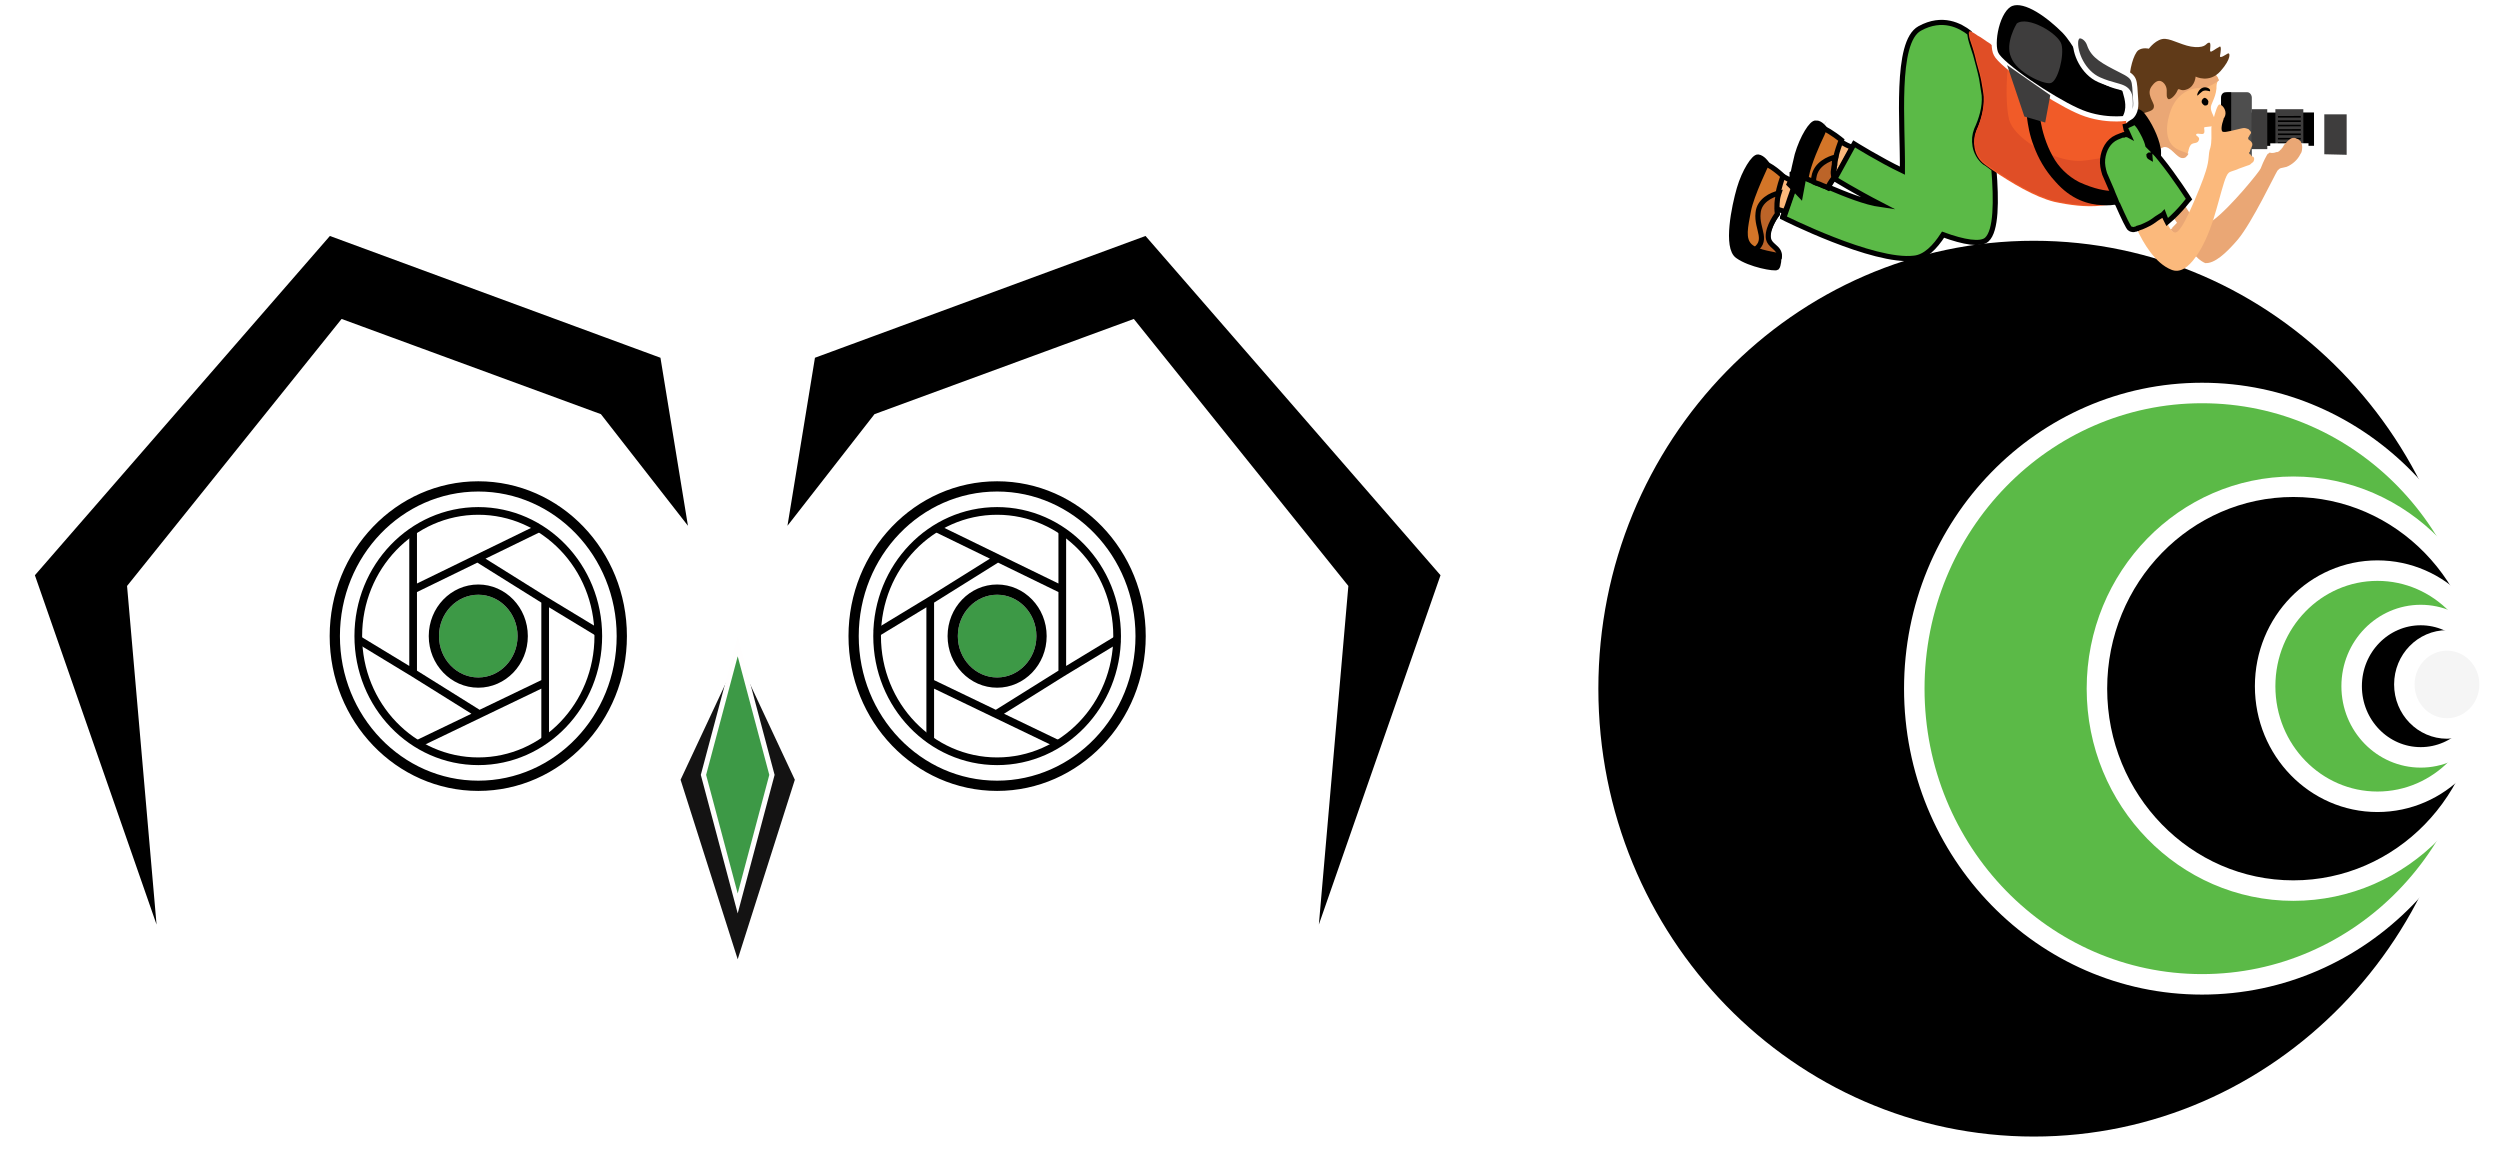 <svg width="488" height="228" viewBox="0 0 488 228" fill="none" xmlns="http://www.w3.org/2000/svg">
<path d="M166.626 124.166C166.626 140.343 179.205 153.387 194.637 153.387C210.069 153.387 222.648 140.343 222.648 124.166C222.648 107.989 210.069 94.946 194.637 94.946C179.205 94.946 166.626 107.989 166.626 124.166Z" fill="white" stroke="black" stroke-width="2"/>
<path d="M171.212 124.166C171.212 137.69 181.728 148.6 194.637 148.6C207.547 148.6 218.063 137.69 218.063 124.166C218.063 110.643 207.547 99.733 194.637 99.733C181.728 99.733 171.212 110.643 171.212 124.166Z" fill="white" stroke="black" stroke-width="1.5"/>
<path d="M218.33 124.67L207.358 131.326M194.637 139.276L206.725 131.721L207.358 131.326M170.945 123.663L181.582 117.216M194.637 109.056L181.582 117.216M207.358 131.326V115.1M207.358 103.516V115.1M181.582 117.216V133.232M181.582 144.817V133.232M206.725 145.32L181.582 133.232M182.549 103.012L207.358 115.1" stroke="black" stroke-width="1.5"/>
<path d="M185.967 124.166C185.967 129.216 189.887 133.24 194.637 133.24C199.388 133.24 203.308 129.216 203.308 124.166C203.308 119.116 199.388 115.093 194.637 115.093C189.887 115.093 185.967 119.116 185.967 124.166Z" fill="#3D9946"/>
<path d="M185.967 124.166C185.967 129.216 189.887 133.24 194.637 133.24C199.388 133.24 203.308 129.216 203.308 124.166C203.308 119.116 199.388 115.093 194.637 115.093C189.887 115.093 185.967 119.116 185.967 124.166Z" stroke="white" stroke-width="2"/>
<path d="M185.967 124.166C185.967 129.216 189.887 133.24 194.637 133.24C199.388 133.24 203.308 129.216 203.308 124.166C203.308 119.116 199.388 115.093 194.637 115.093C189.887 115.093 185.967 119.116 185.967 124.166Z" stroke="black" stroke-width="2"/>
<path d="M121.374 124.166C121.374 140.343 108.795 153.387 93.363 153.387C77.931 153.387 65.352 140.343 65.352 124.166C65.352 107.989 77.931 94.946 93.363 94.946C108.795 94.946 121.374 107.989 121.374 124.166Z" fill="white" stroke="black" stroke-width="2"/>
<path d="M116.788 124.166C116.788 137.69 106.272 148.6 93.363 148.6C80.454 148.6 69.937 137.69 69.937 124.166C69.937 110.643 80.454 99.733 93.363 99.733C106.272 99.733 116.788 110.643 116.788 124.166Z" fill="white" stroke="black" stroke-width="1.5"/>
<path d="M69.67 124.67L80.642 131.326M93.363 139.276L81.275 131.721L80.642 131.326M117.055 123.663L106.418 117.216M93.363 109.056L106.418 117.216M80.642 131.326V115.1M80.642 103.516V115.1M106.418 117.216V133.232M106.418 144.817V133.232M81.275 145.32L106.418 133.232M105.451 103.012L80.642 115.1" stroke="black" stroke-width="1.5"/>
<path d="M102.033 124.166C102.033 129.216 98.113 133.24 93.363 133.24C88.612 133.24 84.692 129.216 84.692 124.166C84.692 119.116 88.612 115.093 93.363 115.093C98.113 115.093 102.033 119.116 102.033 124.166Z" fill="#3D9946"/>
<path d="M102.033 124.166C102.033 129.216 98.113 133.24 93.363 133.24C88.612 133.24 84.692 129.216 84.692 124.166C84.692 119.116 88.612 115.093 93.363 115.093C98.113 115.093 102.033 119.116 102.033 124.166Z" stroke="white" stroke-width="2"/>
<path d="M102.033 124.166C102.033 129.216 98.113 133.24 93.363 133.24C88.612 133.24 84.692 129.216 84.692 124.166C84.692 119.116 88.612 115.093 93.363 115.093C98.113 115.093 102.033 119.116 102.033 124.166Z" stroke="black" stroke-width="2"/>
<path d="M27.999 116.52L35.634 204.164L3.405 111.633L63.488 42.531L131.6 67.624L139.143 113.737L115.986 84.039L115.459 83.363L114.654 83.068L69.692 66.559L67.669 65.817L66.32 67.496L28.649 114.38L27.894 115.32L27.999 116.52Z" fill="black" stroke="white" stroke-width="6"/>
<path d="M260.001 116.52L252.366 204.164L284.595 111.633L224.512 42.531L156.4 67.624L148.857 113.737L172.014 84.039L172.541 83.363L173.346 83.068L218.308 66.559L220.331 65.817L221.68 67.496L259.351 114.38L260.106 115.32L260.001 116.52Z" fill="black" stroke="white" stroke-width="6"/>
<path d="M131.24 152.106L144 124.844L156.759 152.106L144 192.198L131.24 152.106Z" fill="#141313" stroke="white" stroke-width="3"/>
<path d="M137.316 151.257L144 126.164L150.684 151.257L144 176.35L137.316 151.257Z" fill="#3D9946" stroke="#FFFEFE"/>
<path d="M485 134.428C485 184.445 445.527 224.856 397 224.856C348.473 224.856 309 184.445 309 134.428C309 84.411 348.473 44 397 44C445.527 44 485 84.411 485 134.428Z" fill="black" stroke="white" stroke-width="6"/>
<path d="M486 134.428C486 166.354 460.805 192.145 429.835 192.145C398.865 192.145 373.67 166.354 373.67 134.428C373.67 102.502 398.865 76.711 429.835 76.711C460.805 76.711 486 102.502 486 134.428Z" fill="#5BBA47" stroke="white" stroke-width="4"/>
<path d="M486 134.428C486 156.247 468.785 173.845 447.66 173.845C426.534 173.845 409.32 156.247 409.32 134.428C409.32 112.609 426.534 95.012 447.66 95.012C468.785 95.012 486 112.609 486 134.428Z" fill="black" stroke="white" stroke-width="4"/>
<path d="M486 133.947C486 146.457 476.136 156.508 464.077 156.508C452.019 156.508 442.155 146.457 442.155 133.947C442.155 121.437 452.019 111.386 464.077 111.386C476.136 111.386 486 121.437 486 133.947Z" fill="#5BBA47" stroke="white" stroke-width="4"/>
<path d="M486 133.947C486 141.669 479.916 147.839 472.521 147.839C465.126 147.839 459.041 141.669 459.041 133.947C459.041 126.224 465.126 120.054 472.521 120.054C479.916 120.054 486 126.224 486 133.947Z" fill="black" stroke="white" stroke-width="4"/>
<path d="M485.969 133.603C485.969 138.4 482.195 142.198 477.65 142.198C473.104 142.198 469.33 138.4 469.33 133.603C469.33 128.807 473.104 125.008 477.65 125.008C482.195 125.008 485.969 128.807 485.969 133.603Z" fill="#F5F5F5" stroke="white" stroke-width="4"/>
<path d="M361.631 28.831L358.754 34.063C358.456 33.956 358.258 33.849 357.96 33.849C357.564 33.742 357.068 33.636 356.869 33.636C356.373 33.636 355.977 34.703 355.58 36.091C355.183 35.878 354.588 35.771 354.191 35.557C353.497 35.237 352.902 35.023 352.406 34.81C352.307 34.81 352.307 34.81 352.307 34.703C352.703 32.141 354.985 26.055 355.481 25.948H355.58C355.878 26.055 357.564 26.802 359.25 27.55C360.044 28.19 360.936 28.511 361.631 28.831Z" fill="#FBB97C" stroke="black" stroke-miterlimit="10"/>
<path d="M387.817 46.768C386.626 47.836 383.353 47.302 379.286 45.807C377.699 48.263 375.815 50.185 373.633 50.398C365.697 51.359 347.942 42.391 347.942 42.391C347.942 42.391 347.942 42.284 348.041 42.177C348.141 42.07 348.141 41.963 348.141 41.857C348.24 41.643 348.339 41.536 348.438 41.216C348.736 40.575 349.033 39.615 349.331 38.76C349.629 37.693 350.125 36.518 350.422 35.664C350.62 35.771 350.72 35.771 350.819 35.878C350.918 35.344 351.017 34.81 351.116 34.276C351.315 34.276 351.811 34.49 352.307 34.596C352.406 34.596 352.406 34.596 352.406 34.703C352.902 34.917 353.497 35.13 354.191 35.451C354.588 35.664 355.084 35.771 355.58 35.984C355.977 36.198 356.473 36.305 356.869 36.518C360.143 37.906 364.11 39.508 367.086 39.935C362.127 37.372 358.159 34.917 358.159 34.917L358.754 33.849L361.631 28.617L361.928 28.084C361.928 28.084 366.888 31.18 371.351 33.315C371.45 24.133 369.863 8.225 374.724 5.556C379.187 3.1 382.659 5.022 384.444 6.41C384.544 6.623 384.544 7.05 384.643 7.477C384.841 8.332 385.238 9.399 385.635 10.68C386.031 12.175 386.527 13.883 386.825 15.378L387.321 18.581C387.519 20.93 386.726 23.386 385.833 25.308C385.436 26.375 385.337 27.336 385.535 28.511C385.734 29.685 386.428 30.966 387.42 31.714C388.015 32.034 388.61 32.568 389.205 32.995C389.701 39.188 389.701 45.06 387.817 46.768Z" fill="#5BBA47" stroke="black" stroke-miterlimit="10"/>
<path d="M359.448 27.336C359.448 27.336 359.349 27.55 359.25 27.763C359.052 28.297 358.655 29.365 358.357 30.646C358.357 30.753 358.357 30.753 358.357 30.753C358.258 31.073 358.159 31.607 358.159 32.034V32.141C358.06 32.354 358.06 32.461 358.06 32.675C358.06 32.781 358.06 32.781 358.06 32.781C358.06 32.995 357.961 33.208 357.961 33.529C357.961 33.636 357.961 33.849 357.961 33.849C357.961 34.169 358.06 34.383 358.06 34.703C358.06 34.703 357.365 35.557 356.869 36.625C356.473 36.411 355.977 36.305 355.58 36.091C355.183 35.878 354.588 35.771 354.191 35.557C353.497 35.237 352.902 35.023 352.406 34.81C352.307 34.81 352.307 34.81 352.307 34.703C351.712 34.49 351.315 34.383 351.116 34.383C351.414 32.995 351.712 31.714 352.009 30.646C352.902 27.763 354.191 25.201 355.282 24.987C355.481 24.987 355.679 25.094 355.977 25.094C357.365 25.628 359.448 27.336 359.448 27.336Z" fill="#D37528" stroke="black" stroke-miterlimit="10"/>
<path d="M358.357 30.646C358.357 30.753 358.357 30.753 358.357 30.646C358.159 31.073 358.06 31.607 358.06 32.034V32.141C358.06 32.354 357.961 32.461 357.961 32.675C357.961 32.781 357.961 32.781 357.961 32.781C357.961 32.995 357.861 33.209 357.861 33.529C357.861 33.636 357.861 33.849 357.861 33.849C357.861 34.169 357.961 34.383 357.961 34.703C357.961 34.703 357.266 35.557 356.77 36.625C356.373 36.411 355.878 36.305 355.481 36.091C355.084 35.878 354.489 35.771 354.092 35.557C353.993 35.237 353.993 34.917 354.092 34.49C354.489 32.034 356.969 30.966 358.357 30.646Z" fill="#BC6428" stroke="black" stroke-miterlimit="10"/>
<path d="M356.175 25.094C356.175 25.094 356.175 25.201 356.175 25.094C355.977 25.414 355.878 25.628 355.679 26.162C354.786 27.977 353.001 32.034 352.604 34.383C352.604 34.596 352.505 34.703 352.505 34.81C352.406 34.81 352.406 34.81 352.406 34.703C351.811 34.49 351.414 34.383 351.216 34.383C351.116 34.917 351.017 35.451 350.918 35.984C350.819 35.878 350.62 35.878 350.521 35.771C350.224 36.625 349.827 37.693 349.43 38.867C349.529 37.8 349.629 36.625 349.728 35.451C350.025 33.422 350.521 31.5 350.819 30.219C351.811 26.802 353.695 23.813 354.489 24.026C355.282 23.92 356.175 25.094 356.175 25.094Z" fill="black" stroke="black" stroke-miterlimit="10"/>
<path d="M350.422 35.771C350.124 36.625 349.728 37.693 349.331 38.867C349.033 39.828 348.736 40.682 348.438 41.323C347.942 41.109 347.347 41.002 346.851 40.789C346.454 40.682 345.958 40.575 345.76 40.575C344.867 40.575 344.371 43.565 343.677 45.593C343.379 46.554 342.983 47.302 342.586 47.302C341.495 47.515 340.9 45.487 340.999 43.245C340.999 42.711 341.098 42.177 341.197 41.643C341.594 39.187 343.875 32.888 344.371 32.888H344.471C344.768 32.995 346.454 33.742 348.141 34.49C348.736 34.81 349.232 35.023 349.827 35.344C349.926 35.451 350.224 35.557 350.422 35.771Z" fill="#FBB97C" stroke="black" stroke-miterlimit="10"/>
<path d="M344.074 31.927C342.983 32.034 341.693 34.596 340.801 37.586C339.908 40.469 338.916 45.593 339.809 47.729C340.701 49.971 347.248 52 347.248 50.184C347.347 48.263 345.165 48.263 345.066 46.341C344.967 44.312 346.851 41.857 346.851 41.857C346.355 38.654 348.041 34.383 348.041 34.383C348.041 34.383 345.363 31.82 344.074 31.927Z" fill="#D37528" stroke="black" stroke-miterlimit="10"/>
<path d="M341.991 49.117C341.792 49.224 341.693 49.33 341.594 49.437C343.875 50.718 347.347 51.466 347.347 50.078C347.446 48.156 345.264 48.156 345.165 46.234C345.066 44.206 346.95 41.75 346.95 41.75C346.752 40.469 346.851 38.867 347.248 37.693C345.76 38.013 343.38 39.187 343.181 41.536C342.784 44.846 345.562 47.088 341.991 49.117Z" fill="#BC6428" stroke="black" stroke-miterlimit="10"/>
<path d="M344.867 31.927C344.867 31.927 344.074 30.753 343.181 30.646C342.388 30.539 340.503 33.422 339.511 36.839C338.519 40.255 336.833 48.37 339.214 49.971C341.594 51.679 346.454 52.533 346.851 52.213C347.149 51.893 347.347 50.291 347.149 49.971C346.851 49.651 343.082 49.437 341.594 48.049C340.106 46.661 340.701 44.312 341.297 41.109C341.892 38.013 344.867 31.927 344.867 31.927Z" fill="black" stroke="black" stroke-miterlimit="10"/>
<path d="M434.035 21.036L432.944 21.038L432.954 29.899L434.045 29.898L434.035 21.036Z" fill="black"/>
<g filter="url(#filter0_d_15_4)">
<path d="M451.692 22.951L438.896 22.967L438.904 29.48L451.7 29.463L451.692 22.951Z" fill="black"/>
</g>
<g filter="url(#filter1_d_15_4)">
<path d="M449.608 22.314L444.153 22.322L444.162 30.116L449.617 30.108L449.608 22.314Z" fill="#3E3D3D"/>
</g>
<g filter="url(#filter2_d_15_4)">
<path d="M442.566 22.316L439.491 22.32L439.5 30.114L442.575 30.11L442.566 22.316Z" fill="#3E3D3D"/>
</g>
<g filter="url(#filter3_ddddd_15_4)">
<path d="M455.068 22.318H450.703V30.112L455.068 30.219V22.318Z" fill="#3E3D3D"/>
</g>
<path d="M449.116 22.635L444.653 22.641L444.653 22.962L449.117 22.956L449.116 22.635Z" fill="black"/>
<path d="M449.117 23.489L444.653 23.495L444.653 23.816L449.117 23.81L449.117 23.489Z" fill="black"/>
<path d="M449.117 24.343L444.653 24.35L444.653 24.67L449.117 24.664L449.117 24.343Z" fill="black"/>
<path d="M449.117 25.198L444.653 25.204L444.653 25.524L449.117 25.518L449.117 25.198Z" fill="black"/>
<path d="M449.117 26.052L444.653 26.058L444.653 26.378L449.117 26.372L449.117 26.052Z" fill="black"/>
<path d="M449.117 26.906L444.653 26.912L444.653 27.233L449.117 27.226L449.117 26.906Z" fill="black"/>
<path d="M449.117 27.76L444.653 27.766L444.653 28.087L449.117 28.081L449.117 27.76Z" fill="black"/>
<path d="M449.117 28.614L444.653 28.62L444.653 28.941L449.117 28.935L449.117 28.614Z" fill="black"/>
<path d="M449.117 29.468L444.653 29.474L444.653 29.795L449.117 29.789L449.117 29.468Z" fill="black" stroke="white" stroke-width="3" stroke-miterlimit="10"/>
<g filter="url(#filter4_d_15_4)">
<path d="M434.893 33.093H438.662C439.158 33.093 439.555 32.666 439.555 32.026V20.068C439.555 19.534 439.158 19 438.662 19H434.893C434.397 19 434 19.427 434 20.068V32.026C434.099 32.559 434.496 33.093 434.893 33.093Z" fill="#4E4E4E"/>
</g>
<g filter="url(#filter5_d_15_4)">
<path d="M434.436 33.102H435.527V19.008H434.436C433.94 19.008 433.543 19.435 433.543 20.076V32.034C433.643 32.568 434.039 33.102 434.436 33.102Z" fill="black"/>
</g>
<path d="M449.315 29.471C449.315 29.578 449.215 29.685 449.215 29.792C449.116 29.899 449.116 30.005 449.017 30.112C448.521 31.18 447.43 32.141 446.339 32.568C445.149 32.888 445.149 32.675 444.554 33.315C444.058 34.063 439.594 43.458 436.817 46.768C434.436 49.544 432.254 51.466 430.469 51.359C430.171 51.252 429.377 50.825 428.584 49.971C426.898 48.37 424.517 45.807 422.732 43.779C422.335 43.351 421.839 42.818 421.641 42.497C421.938 42.284 422.236 42.177 422.434 41.963C422.633 42.497 422.831 43.031 423.128 43.565C424.418 42.497 425.707 41.109 426.501 40.148C426.799 40.575 427.096 41.109 427.394 41.536C428.187 42.711 429.08 43.778 429.774 43.992C430.171 44.206 430.965 43.779 431.956 43.031C435.428 40.469 441.181 33.315 441.28 32.888C441.379 32.568 441.975 31.18 442.471 30.326C442.57 30.112 442.669 30.005 442.768 30.005C442.867 29.899 442.967 29.792 443.066 29.792C443.363 29.899 443.859 29.899 444.355 29.685H444.454H444.554C444.851 29.578 444.95 29.471 445.248 29.151C445.347 29.151 445.347 29.044 445.347 29.044C445.446 28.938 445.446 28.831 445.545 28.831C445.645 28.617 445.744 28.511 445.843 28.297C445.942 28.19 446.041 28.084 446.141 27.977C446.339 27.763 446.438 27.657 446.637 27.443C446.835 27.336 446.934 27.229 447.033 27.123C447.331 26.909 447.827 26.802 448.224 27.016C448.323 27.123 448.422 27.123 448.521 27.123C448.72 27.229 448.819 27.336 448.918 27.443C449.116 27.55 449.215 27.763 449.215 27.977C449.315 28.084 449.315 28.19 449.315 28.19C449.414 28.511 449.414 28.938 449.315 29.471Z" fill="#EAA775"/>
<path d="M419.661 30.753C419.56 30.646 419.46 30.433 419.359 30.433C419.46 30.326 419.46 30.326 419.56 30.326C419.56 30.433 419.56 30.433 419.56 30.539C419.661 30.539 419.661 30.646 419.661 30.753Z" fill="#1A8BAE" stroke="white" stroke-width="3" stroke-miterlimit="10"/>
<path d="M423.029 43.351C422.93 43.458 422.732 43.565 422.732 43.672C421.641 44.526 420.55 45.06 419.657 44.953C419.558 44.953 419.359 44.633 418.863 44.099C419.359 43.885 419.954 43.565 420.55 43.138C420.847 42.924 421.244 42.604 421.641 42.391C421.938 42.177 422.236 42.07 422.434 41.857C422.533 42.177 422.732 42.924 423.029 43.351Z" fill="#1A8BAE" stroke="white" stroke-width="3" stroke-miterlimit="10"/>
<path d="M432.651 17.3C432.452 19.329 431.46 20.29 431.56 21.144C431.56 21.571 431.857 22.211 432.155 22.852C432.452 23.492 432.552 24.026 432.452 24.347C432.353 24.56 432.056 24.667 431.659 24.667C431.064 24.774 430.27 24.774 430.27 24.881C430.171 25.094 430.469 25.735 430.171 26.055C429.873 26.375 428.782 25.841 428.683 26.268C428.584 26.589 429.576 26.696 429.179 27.443C428.882 28.19 427.89 27.657 427.493 28.511C427.294 28.831 427.195 29.365 427.096 29.792C426.997 30.005 426.898 30.112 426.799 30.219C426.699 30.326 426.699 30.326 426.699 30.326C426.6 30.433 426.6 30.433 426.6 30.433C426.501 30.539 426.501 30.539 426.402 30.539C426.303 30.646 426.104 30.646 426.005 30.646C424.815 30.753 423.624 28.19 422.236 28.511C422.037 28.617 421.938 28.617 421.74 28.724C421.442 28.938 420.946 29.044 420.55 29.365C420.153 28.938 419.657 28.511 419.359 28.19C419.062 26.909 418.367 25.735 417.871 24.881C417.574 24.347 417.177 23.92 416.78 23.599C417.078 23.279 417.475 22.959 417.574 22.318C417.673 21.998 417.673 21.571 417.673 21.144C417.673 20.93 417.673 20.823 417.673 20.717C417.673 19.969 417.574 19.115 417.574 18.261C417.574 16.659 417.772 15.058 418.467 13.563C419.855 10.467 427.096 6.303 431.659 13.243C431.659 13.243 431.659 13.243 431.758 13.35C431.758 13.456 431.857 13.456 431.857 13.456C431.956 13.67 432.155 13.777 432.254 14.097C432.353 14.204 432.353 14.31 432.353 14.31C432.452 14.417 432.452 14.524 432.552 14.631C432.552 14.738 432.651 14.738 432.651 14.738L432.75 14.844C432.849 14.951 432.849 15.165 432.948 15.271C433.047 15.378 433.047 15.485 433.047 15.485C432.651 16.232 432.651 16.766 432.651 17.3Z" fill="#FBB97C"/>
<path d="M423.724 21.571C423.029 23.493 421.938 27.977 425.509 29.365C426.104 29.578 426.6 29.792 427.195 30.005C427.096 30.219 426.997 30.326 426.898 30.433C426.798 30.539 426.799 30.539 426.799 30.539C426.699 30.646 426.699 30.646 426.699 30.646C426.6 30.753 426.6 30.753 426.501 30.753C426.402 30.86 426.203 30.86 426.104 30.86C424.914 30.966 423.724 28.404 422.335 28.724C422.137 28.831 422.037 28.831 421.839 28.938C421.541 29.151 421.045 29.258 420.649 29.578C420.252 29.151 419.756 28.724 419.458 28.404C419.161 27.123 418.467 25.948 417.971 25.094C417.673 24.56 417.276 24.133 416.879 23.813C417.177 23.493 417.574 23.172 417.673 22.532C417.772 22.211 417.772 21.784 417.772 21.357C417.772 21.144 417.772 21.037 417.772 20.93C417.772 20.183 417.673 19.329 417.673 18.474C417.673 16.873 417.871 15.271 418.566 13.777C419.954 10.68 427.195 6.516 431.758 13.456C431.758 13.456 431.758 13.456 431.857 13.563C431.857 13.67 431.956 13.67 431.956 13.67C432.056 13.883 432.254 13.99 432.353 14.31C432.452 14.417 432.452 14.524 432.452 14.524C432.552 14.631 432.552 14.738 432.651 14.844C432.651 14.951 432.75 14.951 432.75 14.951C432.75 15.058 432.849 15.058 432.849 15.058C432.948 15.165 432.948 15.378 433.047 15.485C433.147 15.592 433.147 15.698 433.147 15.698C432.155 16.446 430.766 17.193 429.576 17.193C426.402 17.087 424.418 19.542 423.724 21.571Z" fill="#EAA775"/>
<path d="M431.064 19.969C431.163 19.649 430.766 19.222 430.469 19.115C430.171 19.008 429.774 19.435 429.774 19.756C429.675 20.076 430.072 20.503 430.369 20.61C430.865 20.61 431.064 20.396 431.064 19.969Z" fill="black"/>
<path d="M431.361 17.834C431.659 17.407 430.766 16.873 430.072 17.087C429.278 17.3 428.882 18.261 428.882 18.581C428.981 18.795 429.179 18.368 429.774 17.941C430.27 17.407 431.361 17.834 431.361 17.834Z" fill="black"/>
<path d="M415.491 22.745C415.788 22.852 416.384 22.745 418.07 22.211C419.756 21.677 420.45 21.571 420.45 20.717C420.45 19.862 418.764 18.261 420.153 16.659C421.442 14.951 422.533 16.126 422.831 16.98C423.129 17.834 422.732 18.688 423.129 19.222C423.426 19.756 424.616 18.688 425.013 17.727C425.311 16.873 425.509 18.047 426.997 17.407C428.485 16.766 428.584 14.951 428.584 14.951C428.584 14.951 431.262 16.339 433.444 13.883C435.626 11.428 435.329 10.147 434.833 10.467C434.436 10.68 433.246 11.534 433.345 10.894C433.444 10.36 433.742 8.652 433.147 9.186C432.452 9.506 431.659 10.253 431.46 10.04C431.262 9.826 431.758 8.225 431.163 8.332C430.568 8.438 430.667 9.292 428.485 9.186C426.303 9.079 424.22 7.691 422.633 7.584C420.946 7.477 419.458 9.506 419.458 9.506C419.458 9.506 418.268 9.186 417.375 9.826C416.483 10.574 415.59 13.67 415.689 16.019C415.888 18.261 416.78 20.823 416.185 21.891C415.491 22.745 415.193 22.745 415.491 22.745Z" fill="#603A18"/>
<path d="M386.825 15.485C386.527 13.883 385.932 12.282 385.635 10.787C385.337 9.613 384.94 8.438 384.643 7.584C385.238 7.691 385.635 7.691 385.635 7.691L386.031 10.574L386.825 15.485Z" fill="#177B94"/>
<path d="M389.305 33.102C388.61 32.675 388.015 32.141 387.519 31.82C386.527 31.073 385.833 29.899 385.635 28.617C385.436 27.55 385.535 26.482 385.932 25.414C386.825 23.493 387.519 21.037 387.42 18.688C387.42 18.688 387.42 18.795 387.519 19.008C387.618 20.503 388.809 26.802 389.305 33.102Z" fill="#177B94"/>
<path d="M351.116 34.383C351.017 34.917 350.918 35.451 350.819 35.984C350.72 35.878 350.521 35.878 350.422 35.771C350.72 35.13 350.819 34.703 350.819 34.49C351.017 34.383 351.017 34.383 351.116 34.383Z" fill="#2193C2" stroke="black" stroke-width="3" stroke-miterlimit="10"/>
<path d="M387.42 19.008C387.42 20.29 387.222 21.464 387.023 22.638C386.726 23.92 386.23 26.055 385.635 28.617C385.436 27.55 385.535 26.482 385.932 25.414C386.825 23.492 387.519 21.037 387.42 18.688L386.924 15.485C386.627 13.883 386.031 12.282 385.734 10.787C385.436 9.613 385.039 8.438 384.742 7.584C384.643 7.264 384.544 6.837 384.544 6.516C385.337 7.157 385.734 7.584 385.734 7.584C385.734 7.584 386.031 8.652 386.428 10.36C386.825 12.068 387.321 14.631 387.42 17.193C387.42 17.3 387.42 17.407 387.42 17.514C387.42 18.154 387.42 18.581 387.42 19.008Z" fill="#2193C2"/>
<path d="M387.42 19.008C387.42 20.29 387.222 21.464 387.023 22.638C386.726 23.92 386.23 26.055 385.635 28.617C385.436 27.55 385.535 26.482 385.932 25.414C386.825 23.492 387.519 21.037 387.42 18.688L386.924 15.485C386.626 13.883 386.031 12.282 385.734 10.787C385.932 10.68 386.031 10.574 386.23 10.574C386.329 10.467 386.428 10.467 386.527 10.467C386.924 12.175 387.42 14.738 387.519 17.3C387.519 17.407 387.519 17.514 387.519 17.62C387.42 18.154 387.42 18.581 387.42 19.008Z" fill="#1A8BAE"/>
<path d="M415.59 24.347C415.193 24.56 414.697 24.667 414.697 24.667C414.697 24.774 414.995 25.521 415.392 26.375C415.193 26.268 414.995 26.268 414.697 26.268H414.598C414.499 26.268 414.301 26.268 414.301 26.375C414.201 26.375 414.201 26.375 414.201 26.375C414.102 26.375 414.003 26.482 413.904 26.482C413.606 26.589 413.408 26.696 413.11 26.802C411.424 27.55 410.531 29.258 410.333 31.073C410.234 32.034 410.432 32.995 410.73 33.956C411.126 34.917 411.622 35.984 412.118 37.159C412.416 38.013 412.813 38.76 413.11 39.614C412.118 39.935 411.226 40.042 410.135 40.148C407.159 40.469 403.985 40.042 401.009 39.401C397.141 38.44 392.578 35.664 389.106 33.315C388.412 32.888 387.817 32.354 387.321 32.034C386.329 31.287 385.635 30.112 385.436 28.831C385.238 27.763 385.337 26.696 385.734 25.628C386.626 23.706 387.321 21.25 387.222 18.901C387.122 17.834 386.924 16.873 386.726 15.698C386.428 14.097 385.833 12.495 385.535 11.001C385.238 9.826 384.841 8.652 384.543 7.798C384.444 7.477 384.345 7.05 384.345 6.73C384.246 6.41 384.345 6.196 384.444 6.303C384.543 6.303 384.742 6.41 384.94 6.516C385.039 6.516 385.039 6.623 385.139 6.623C385.337 6.73 385.436 6.837 385.635 6.944C385.734 7.05 385.833 7.05 385.932 7.157C386.626 7.477 387.519 8.225 388.412 8.759C388.61 8.972 388.809 9.079 389.106 9.186C389.305 9.292 389.503 9.506 389.801 9.506C390.098 9.719 390.495 9.933 390.792 10.146C390.991 10.253 391.189 10.467 391.388 10.574C391.685 10.787 391.784 10.894 392.082 11.107C394.462 12.709 397.041 14.524 399.323 16.339C400.711 17.407 402.001 18.261 403.092 19.222C407.06 22.425 411.226 22.959 413.705 23.066C414.003 23.066 414.4 23.172 414.697 23.172C414.796 23.172 414.796 23.279 414.896 23.279H414.995C415.193 23.386 415.392 23.492 415.59 23.599C415.788 23.706 415.987 23.92 416.284 24.026C416.284 24.026 415.888 24.24 415.59 24.347Z" fill="#F15B28"/>
<path d="M419.661 30.753C419.56 30.646 419.46 30.433 419.359 30.433C419.46 30.326 419.46 30.326 419.56 30.326C419.56 30.433 419.56 30.433 419.56 30.539C419.661 30.539 419.661 30.646 419.661 30.753Z" fill="#F15B28" stroke="white" stroke-width="3" stroke-miterlimit="10"/>
<path d="M413.21 39.401C412.218 39.721 411.325 39.828 410.234 39.935C407.258 40.255 404.084 39.828 401.108 39.187C397.24 38.227 392.677 35.45 389.205 33.102C388.511 32.675 387.916 32.141 387.42 31.82C386.428 31.073 385.734 29.899 385.535 28.617C385.337 27.55 385.436 26.482 385.833 25.414C386.726 23.492 387.42 21.037 387.321 18.688C387.222 17.62 387.023 16.659 386.825 15.485C386.527 13.883 385.932 12.282 385.635 10.787C385.337 9.613 384.94 8.438 384.643 7.584C384.544 7.264 384.444 6.837 384.444 6.516C384.345 6.196 384.444 5.983 384.544 6.089C384.643 6.089 384.841 6.196 385.039 6.303C385.139 6.303 385.139 6.41 385.238 6.41C385.436 6.516 385.535 6.623 385.734 6.73C385.833 6.837 385.932 6.837 386.031 6.943C386.726 7.264 387.618 8.011 388.511 8.545C388.71 8.759 388.908 8.865 389.205 8.972C389.404 9.079 389.602 9.292 389.9 9.292C390.197 9.506 390.594 9.719 390.892 9.933C391.09 10.04 391.288 10.253 391.487 10.36C391.784 10.574 391.884 10.68 392.181 10.894C392.082 11.428 392.082 11.962 391.983 12.709C391.983 12.922 391.884 13.136 391.884 13.35C391.884 13.456 391.884 13.456 391.884 13.563C391.586 16.766 391.586 20.93 392.181 23.386C392.677 25.094 394.463 26.909 396.645 28.297C397.736 29.044 399.025 29.685 400.414 30.219C402.497 31.073 404.58 31.5 406.365 31.393C407.556 31.287 408.845 31.073 410.135 30.86C410.035 31.82 410.234 32.781 410.531 33.742C410.928 34.703 411.424 35.771 411.92 36.945C412.515 37.906 412.912 38.654 413.21 39.401Z" fill="#E04E26"/>
<path d="M419.661 30.753C419.56 30.646 419.46 30.433 419.359 30.433C419.46 30.326 419.46 30.326 419.56 30.326C419.56 30.433 419.56 30.433 419.56 30.539C419.661 30.539 419.661 30.646 419.661 30.753Z" fill="#E04E26" stroke="white" stroke-width="3" stroke-miterlimit="10"/>
<path d="M439.892 31.5C439.792 31.714 439.495 31.82 439.197 32.141C438.404 32.461 437.313 32.781 436.321 33.208C435.726 33.422 435.23 33.529 435.031 33.742C434.436 34.276 433.94 36.198 433.048 39.401C432.849 40.148 432.452 41.536 431.956 43.138C431.163 45.487 430.072 48.156 428.584 50.185C427.195 52.106 425.608 53.388 423.823 52.64C420.649 51.359 418.367 47.409 417.177 44.846C417.276 44.846 417.375 44.846 417.375 44.739C417.772 44.633 418.367 44.419 418.764 44.206C419.26 43.992 419.855 43.672 420.45 43.245C420.748 43.031 421.145 42.711 421.541 42.497C421.839 42.284 422.137 42.177 422.335 41.963C422.533 42.497 422.732 43.031 423.029 43.565C423.525 44.633 424.12 45.487 424.716 45.38C425.311 45.273 426.303 43.672 427.295 41.536C428.683 38.547 430.171 34.81 430.568 33.422C431.361 30.966 430.965 30.219 431.46 28.831C431.758 27.763 431.659 26.162 431.659 25.201C431.659 24.881 431.659 24.667 431.758 24.56C431.857 24.347 431.956 23.92 432.056 23.279C432.353 22.105 432.849 20.396 433.246 20.396C433.345 20.396 433.444 20.396 433.543 20.503C434.139 20.823 434.734 21.891 434.238 22.852C434.139 22.959 434.139 23.066 434.039 23.172V23.279C433.643 24.347 433.444 25.628 433.94 25.735C434.039 25.735 434.039 25.735 434.039 25.735C434.337 25.841 434.932 25.628 435.626 25.521C436.618 25.308 437.709 24.987 438.007 24.987C438.305 24.987 438.602 25.094 438.9 25.201C438.999 25.308 439.098 25.414 439.197 25.521L439.297 25.628C439.495 25.841 439.396 26.055 439.197 26.268C439.098 26.482 438.999 26.589 438.9 26.802C438.801 26.909 438.801 27.016 438.9 27.123V27.229C438.999 27.336 439.098 27.336 439.197 27.443C439.297 27.55 439.396 27.55 439.495 27.763C439.594 27.87 439.594 27.87 439.594 27.87C439.693 28.19 439.693 28.404 439.495 28.724C439.396 28.938 439.297 29.151 439.197 29.472V29.578C439.197 29.685 439.098 29.685 439.098 29.685C438.999 29.792 438.999 29.899 439.098 30.005C439.098 30.112 439.197 30.112 439.197 30.112V30.005C439.297 30.219 439.396 30.326 439.495 30.433L439.594 30.539C439.892 30.539 440.189 30.86 439.892 31.5Z" fill="#FBB97C"/>
<path d="M413.408 39.828C412.614 40.042 411.523 40.148 410.333 40.042C407.655 39.935 404.282 38.974 401.207 35.451C399.124 33.208 397.835 30.753 397.041 28.617C396.149 26.375 395.851 24.347 395.653 22.852C395.454 21.357 395.554 20.396 395.554 20.396L398.132 22.105C398.132 22.105 398.232 22.638 398.331 23.706C398.628 25.414 399.323 28.084 400.711 30.539C401.803 32.568 403.588 34.383 405.869 35.557C408.944 36.945 411.027 37.266 412.317 37.266C412.614 38.12 413.011 38.867 413.309 39.721C413.209 39.614 413.309 39.721 413.408 39.828Z" fill="black"/>
<path d="M419.661 30.753C419.56 30.646 419.46 30.433 419.359 30.433C419.46 30.326 419.46 30.326 419.56 30.326C419.56 30.433 419.56 30.433 419.56 30.539C419.661 30.539 419.661 30.646 419.661 30.753Z" fill="black" stroke="white" stroke-width="3" stroke-miterlimit="10"/>
<path d="M421.74 31.073C421.343 30.539 420.847 30.005 420.45 29.578C420.054 29.151 419.558 28.724 419.26 28.404C418.962 27.123 418.268 25.948 417.772 25.094C417.475 24.56 417.078 24.133 416.681 23.813C416.384 24.026 415.987 24.24 415.689 24.347C415.491 24.133 415.292 23.92 415.094 23.706C415.193 23.599 415.193 23.386 415.392 23.172C415.491 22.959 415.59 22.852 415.689 22.638C415.689 22.638 415.689 22.638 415.689 22.532C415.888 22.211 416.086 21.998 416.384 21.677C416.681 21.464 416.979 21.357 417.375 21.357H417.475C417.574 21.357 417.574 21.357 417.574 21.357C417.871 21.464 418.268 21.677 418.665 22.211C419.855 23.706 421.343 26.589 421.74 28.831C421.839 29.151 421.839 29.471 421.839 29.899C421.839 30.326 421.839 30.753 421.74 31.073Z" fill="black"/>
<path d="M421.74 31.073C421.343 30.539 420.847 30.005 420.45 29.578C420.054 29.151 419.558 28.724 419.26 28.404C418.963 27.123 418.268 25.948 417.772 25.094C417.475 24.56 417.078 24.133 416.681 23.813C416.384 24.026 415.987 24.24 415.689 24.347C415.292 24.56 414.797 24.667 414.797 24.667C414.797 24.774 415.094 25.521 415.491 26.375C415.292 26.268 415.094 26.268 414.797 26.268H414.697C414.598 26.268 414.4 26.268 414.4 26.375C414.301 26.375 414.301 26.375 414.301 26.375C414.201 26.375 414.102 26.482 414.003 26.482C413.705 26.589 413.507 26.696 413.209 26.802C411.523 27.55 410.631 29.258 410.432 31.073C410.333 32.034 410.531 32.995 410.829 33.956C411.226 34.917 411.722 35.984 412.218 37.159C412.515 38.013 412.912 38.76 413.209 39.614C413.309 39.721 413.309 39.828 413.408 39.935C414.499 42.391 415.491 44.526 415.788 44.633C415.888 44.739 415.987 44.739 416.086 44.739C416.284 44.846 416.483 44.846 416.78 44.739C416.88 44.739 416.979 44.739 417.078 44.633C417.177 44.633 417.177 44.633 417.177 44.633C417.276 44.633 417.375 44.633 417.375 44.526C417.772 44.419 418.367 44.206 418.764 43.992C419.26 43.779 419.855 43.458 420.45 43.031C420.748 42.818 421.145 42.497 421.541 42.284C421.839 42.07 422.137 41.963 422.335 41.75C422.533 42.284 422.732 42.818 423.029 43.351C424.319 42.284 425.608 40.896 426.402 39.935C426.898 39.294 427.295 38.867 427.295 38.867C427.295 38.867 424.517 34.49 421.74 31.073ZM419.458 30.326C419.558 30.219 419.558 30.219 419.657 30.219C419.657 30.326 419.657 30.326 419.657 30.433C419.657 30.539 419.756 30.646 419.756 30.753C419.558 30.646 419.458 30.433 419.458 30.326Z" fill="#5BBA47" stroke="black" stroke-miterlimit="10"/>
<path d="M405.389 21.546L405.389 21.546L405.381 21.542C402.939 20.438 399.247 18.241 396.023 16.021C394.413 14.912 392.931 13.805 391.787 12.833C391.215 12.348 390.734 11.901 390.366 11.509C389.99 11.109 389.761 10.796 389.659 10.576L389.651 10.56L389.642 10.544C389.408 10.124 389.265 9.375 389.268 8.401C389.271 7.447 389.414 6.344 389.69 5.266C389.966 4.186 390.371 3.153 390.885 2.329C391.403 1.498 392.003 0.926 392.652 0.686C393.321 0.438 394.111 0.444 394.994 0.667C395.877 0.89 396.824 1.323 397.778 1.888C399.687 3.02 401.562 4.642 402.934 6.013C404.089 7.213 405.033 8.76 405.989 10.327C406.142 10.577 406.294 10.827 406.448 11.076C407.543 12.851 408.714 14.609 410.265 15.588C411.681 16.481 412.788 16.762 413.567 16.959C413.619 16.972 413.669 16.985 413.718 16.997C414.12 17.1 414.351 17.174 414.51 17.279C414.634 17.36 414.737 17.477 414.809 17.749L414.809 17.749L414.812 17.758C414.83 17.821 414.848 17.885 414.867 17.95C415.265 19.328 415.822 21.259 414.699 23.132C414.564 23.147 414.371 23.165 414.127 23.18C413.611 23.213 412.868 23.232 411.974 23.18C410.182 23.076 407.795 22.685 405.389 21.546Z" fill="black" stroke="white"/>
<path d="M400.216 18.581L391.784 12.709L395.157 22.745L399.224 23.92L400.216 18.581Z" fill="#3E3D3D"/>
<path d="M416.877 19.472L416.877 19.472L416.878 19.484C417.064 21.386 416.505 22.314 415.997 22.776C415.868 22.894 415.736 22.987 415.61 23.06C415.653 22.733 415.701 22.331 415.741 21.897C415.839 20.822 415.9 19.461 415.679 18.568L415.675 18.554L415.671 18.54C415.516 18.039 415.248 17.674 414.867 17.4C414.506 17.14 414.063 16.977 413.589 16.835C413.36 16.765 413.116 16.699 412.855 16.627C412.014 16.397 411.001 16.119 409.742 15.562C408.182 14.87 406.965 13.548 406.173 12.084C405.379 10.617 405.045 9.073 405.174 7.976C405.259 7.487 405.442 7.24 405.61 7.122C405.777 7.005 406.004 6.962 406.286 7.029C406.871 7.169 407.571 7.77 407.874 8.7L407.874 8.7L407.876 8.707C408.264 9.84 408.959 10.665 409.973 11.416C410.969 12.153 412.3 12.84 413.975 13.689L413.975 13.689L413.982 13.692C415.621 14.494 416.174 14.959 416.442 15.609C416.585 15.956 416.661 16.389 416.716 17.024C416.745 17.364 416.767 17.73 416.792 18.15C416.814 18.537 416.84 18.97 416.877 19.472Z" fill="#3E3D3D" stroke="white"/>
<path d="M400.216 16.232C401.703 16.019 402.993 10.787 402.398 8.652C401.803 6.516 395.752 2.993 393.669 4.595C393.669 4.595 391.288 8.438 392.578 11.214C393.669 14.097 398.728 16.446 400.216 16.232Z" fill="#3E3D3D"/>
<defs>
<filter id="filter0_d_15_4" x="438.896" y="21.951" width="12.803" height="7.53" filterUnits="userSpaceOnUse" color-interpolation-filters="sRGB">
<feFlood flood-opacity="0" result="BackgroundImageFix"/>
<feColorMatrix in="SourceAlpha" type="matrix" values="0 0 0 0 0 0 0 0 0 0 0 0 0 0 0 0 0 0 127 0" result="hardAlpha"/>
<feOffset dy="-1"/>
<feComposite in2="hardAlpha" operator="out"/>
<feColorMatrix type="matrix" values="0 0 0 0 1 0 0 0 0 0.963 0 0 0 0 0.963 0 0 0 1 0"/>
<feBlend mode="normal" in2="BackgroundImageFix" result="effect1_dropShadow_15_4"/>
<feBlend mode="normal" in="SourceGraphic" in2="effect1_dropShadow_15_4" result="shape"/>
</filter>
<filter id="filter1_d_15_4" x="444.153" y="21.314" width="5.464" height="8.802" filterUnits="userSpaceOnUse" color-interpolation-filters="sRGB">
<feFlood flood-opacity="0" result="BackgroundImageFix"/>
<feColorMatrix in="SourceAlpha" type="matrix" values="0 0 0 0 0 0 0 0 0 0 0 0 0 0 0 0 0 0 127 0" result="hardAlpha"/>
<feOffset dy="-1"/>
<feComposite in2="hardAlpha" operator="out"/>
<feColorMatrix type="matrix" values="0 0 0 0 1 0 0 0 0 1 0 0 0 0 1 0 0 0 1 0"/>
<feBlend mode="normal" in2="BackgroundImageFix" result="effect1_dropShadow_15_4"/>
<feBlend mode="normal" in="SourceGraphic" in2="effect1_dropShadow_15_4" result="shape"/>
</filter>
<filter id="filter2_d_15_4" x="439.491" y="21.316" width="3.084" height="8.798" filterUnits="userSpaceOnUse" color-interpolation-filters="sRGB">
<feFlood flood-opacity="0" result="BackgroundImageFix"/>
<feColorMatrix in="SourceAlpha" type="matrix" values="0 0 0 0 0 0 0 0 0 0 0 0 0 0 0 0 0 0 127 0" result="hardAlpha"/>
<feOffset dy="-1"/>
<feComposite in2="hardAlpha" operator="out"/>
<feColorMatrix type="matrix" values="0 0 0 0 1 0 0 0 0 1 0 0 0 0 1 0 0 0 1 0"/>
<feBlend mode="normal" in2="BackgroundImageFix" result="effect1_dropShadow_15_4"/>
<feBlend mode="normal" in="SourceGraphic" in2="effect1_dropShadow_15_4" result="shape"/>
</filter>
<filter id="filter3_ddddd_15_4" x="450.703" y="21.318" width="5.364" height="9.901" filterUnits="userSpaceOnUse" color-interpolation-filters="sRGB">
<feFlood flood-opacity="0" result="BackgroundImageFix"/>
<feColorMatrix in="SourceAlpha" type="matrix" values="0 0 0 0 0 0 0 0 0 0 0 0 0 0 0 0 0 0 127 0" result="hardAlpha"/>
<feOffset dx="1"/>
<feComposite in2="hardAlpha" operator="out"/>
<feColorMatrix type="matrix" values="0 0 0 0 1 0 0 0 0 1 0 0 0 0 1 0 0 0 1 0"/>
<feBlend mode="normal" in2="BackgroundImageFix" result="effect1_dropShadow_15_4"/>
<feColorMatrix in="SourceAlpha" type="matrix" values="0 0 0 0 0 0 0 0 0 0 0 0 0 0 0 0 0 0 127 0" result="hardAlpha"/>
<feOffset dy="-1"/>
<feComposite in2="hardAlpha" operator="out"/>
<feColorMatrix type="matrix" values="0 0 0 0 1 0 0 0 0 1 0 0 0 0 1 0 0 0 1 0"/>
<feBlend mode="normal" in2="effect1_dropShadow_15_4" result="effect2_dropShadow_15_4"/>
<feColorMatrix in="SourceAlpha" type="matrix" values="0 0 0 0 0 0 0 0 0 0 0 0 0 0 0 0 0 0 127 0" result="hardAlpha"/>
<feOffset dx="1" dy="-1"/>
<feComposite in2="hardAlpha" operator="out"/>
<feColorMatrix type="matrix" values="0 0 0 0 1 0 0 0 0 1 0 0 0 0 1 0 0 0 1 0"/>
<feBlend mode="normal" in2="effect2_dropShadow_15_4" result="effect3_dropShadow_15_4"/>
<feColorMatrix in="SourceAlpha" type="matrix" values="0 0 0 0 0 0 0 0 0 0 0 0 0 0 0 0 0 0 127 0" result="hardAlpha"/>
<feOffset dy="1"/>
<feComposite in2="hardAlpha" operator="out"/>
<feColorMatrix type="matrix" values="0 0 0 0 1 0 0 0 0 1 0 0 0 0 1 0 0 0 1 0"/>
<feBlend mode="normal" in2="effect3_dropShadow_15_4" result="effect4_dropShadow_15_4"/>
<feColorMatrix in="SourceAlpha" type="matrix" values="0 0 0 0 0 0 0 0 0 0 0 0 0 0 0 0 0 0 127 0" result="hardAlpha"/>
<feOffset dx="1" dy="1"/>
<feComposite in2="hardAlpha" operator="out"/>
<feColorMatrix type="matrix" values="0 0 0 0 1 0 0 0 0 1 0 0 0 0 1 0 0 0 1 0"/>
<feBlend mode="normal" in2="effect4_dropShadow_15_4" result="effect5_dropShadow_15_4"/>
<feBlend mode="normal" in="SourceGraphic" in2="effect5_dropShadow_15_4" result="shape"/>
</filter>
<filter id="filter4_d_15_4" x="434" y="18" width="5.555" height="15.093" filterUnits="userSpaceOnUse" color-interpolation-filters="sRGB">
<feFlood flood-opacity="0" result="BackgroundImageFix"/>
<feColorMatrix in="SourceAlpha" type="matrix" values="0 0 0 0 0 0 0 0 0 0 0 0 0 0 0 0 0 0 127 0" result="hardAlpha"/>
<feOffset dy="-1"/>
<feComposite in2="hardAlpha" operator="out"/>
<feColorMatrix type="matrix" values="0 0 0 0 1 0 0 0 0 1 0 0 0 0 1 0 0 0 1 0"/>
<feBlend mode="normal" in2="BackgroundImageFix" result="effect1_dropShadow_15_4"/>
<feBlend mode="normal" in="SourceGraphic" in2="effect1_dropShadow_15_4" result="shape"/>
</filter>
<filter id="filter5_d_15_4" x="433.543" y="18.008" width="1.984" height="15.093" filterUnits="userSpaceOnUse" color-interpolation-filters="sRGB">
<feFlood flood-opacity="0" result="BackgroundImageFix"/>
<feColorMatrix in="SourceAlpha" type="matrix" values="0 0 0 0 0 0 0 0 0 0 0 0 0 0 0 0 0 0 127 0" result="hardAlpha"/>
<feOffset dy="-1"/>
<feComposite in2="hardAlpha" operator="out"/>
<feColorMatrix type="matrix" values="0 0 0 0 1 0 0 0 0 1 0 0 0 0 1 0 0 0 1 0"/>
<feBlend mode="normal" in2="BackgroundImageFix" result="effect1_dropShadow_15_4"/>
<feBlend mode="normal" in="SourceGraphic" in2="effect1_dropShadow_15_4" result="shape"/>
</filter>
</defs>
</svg>
